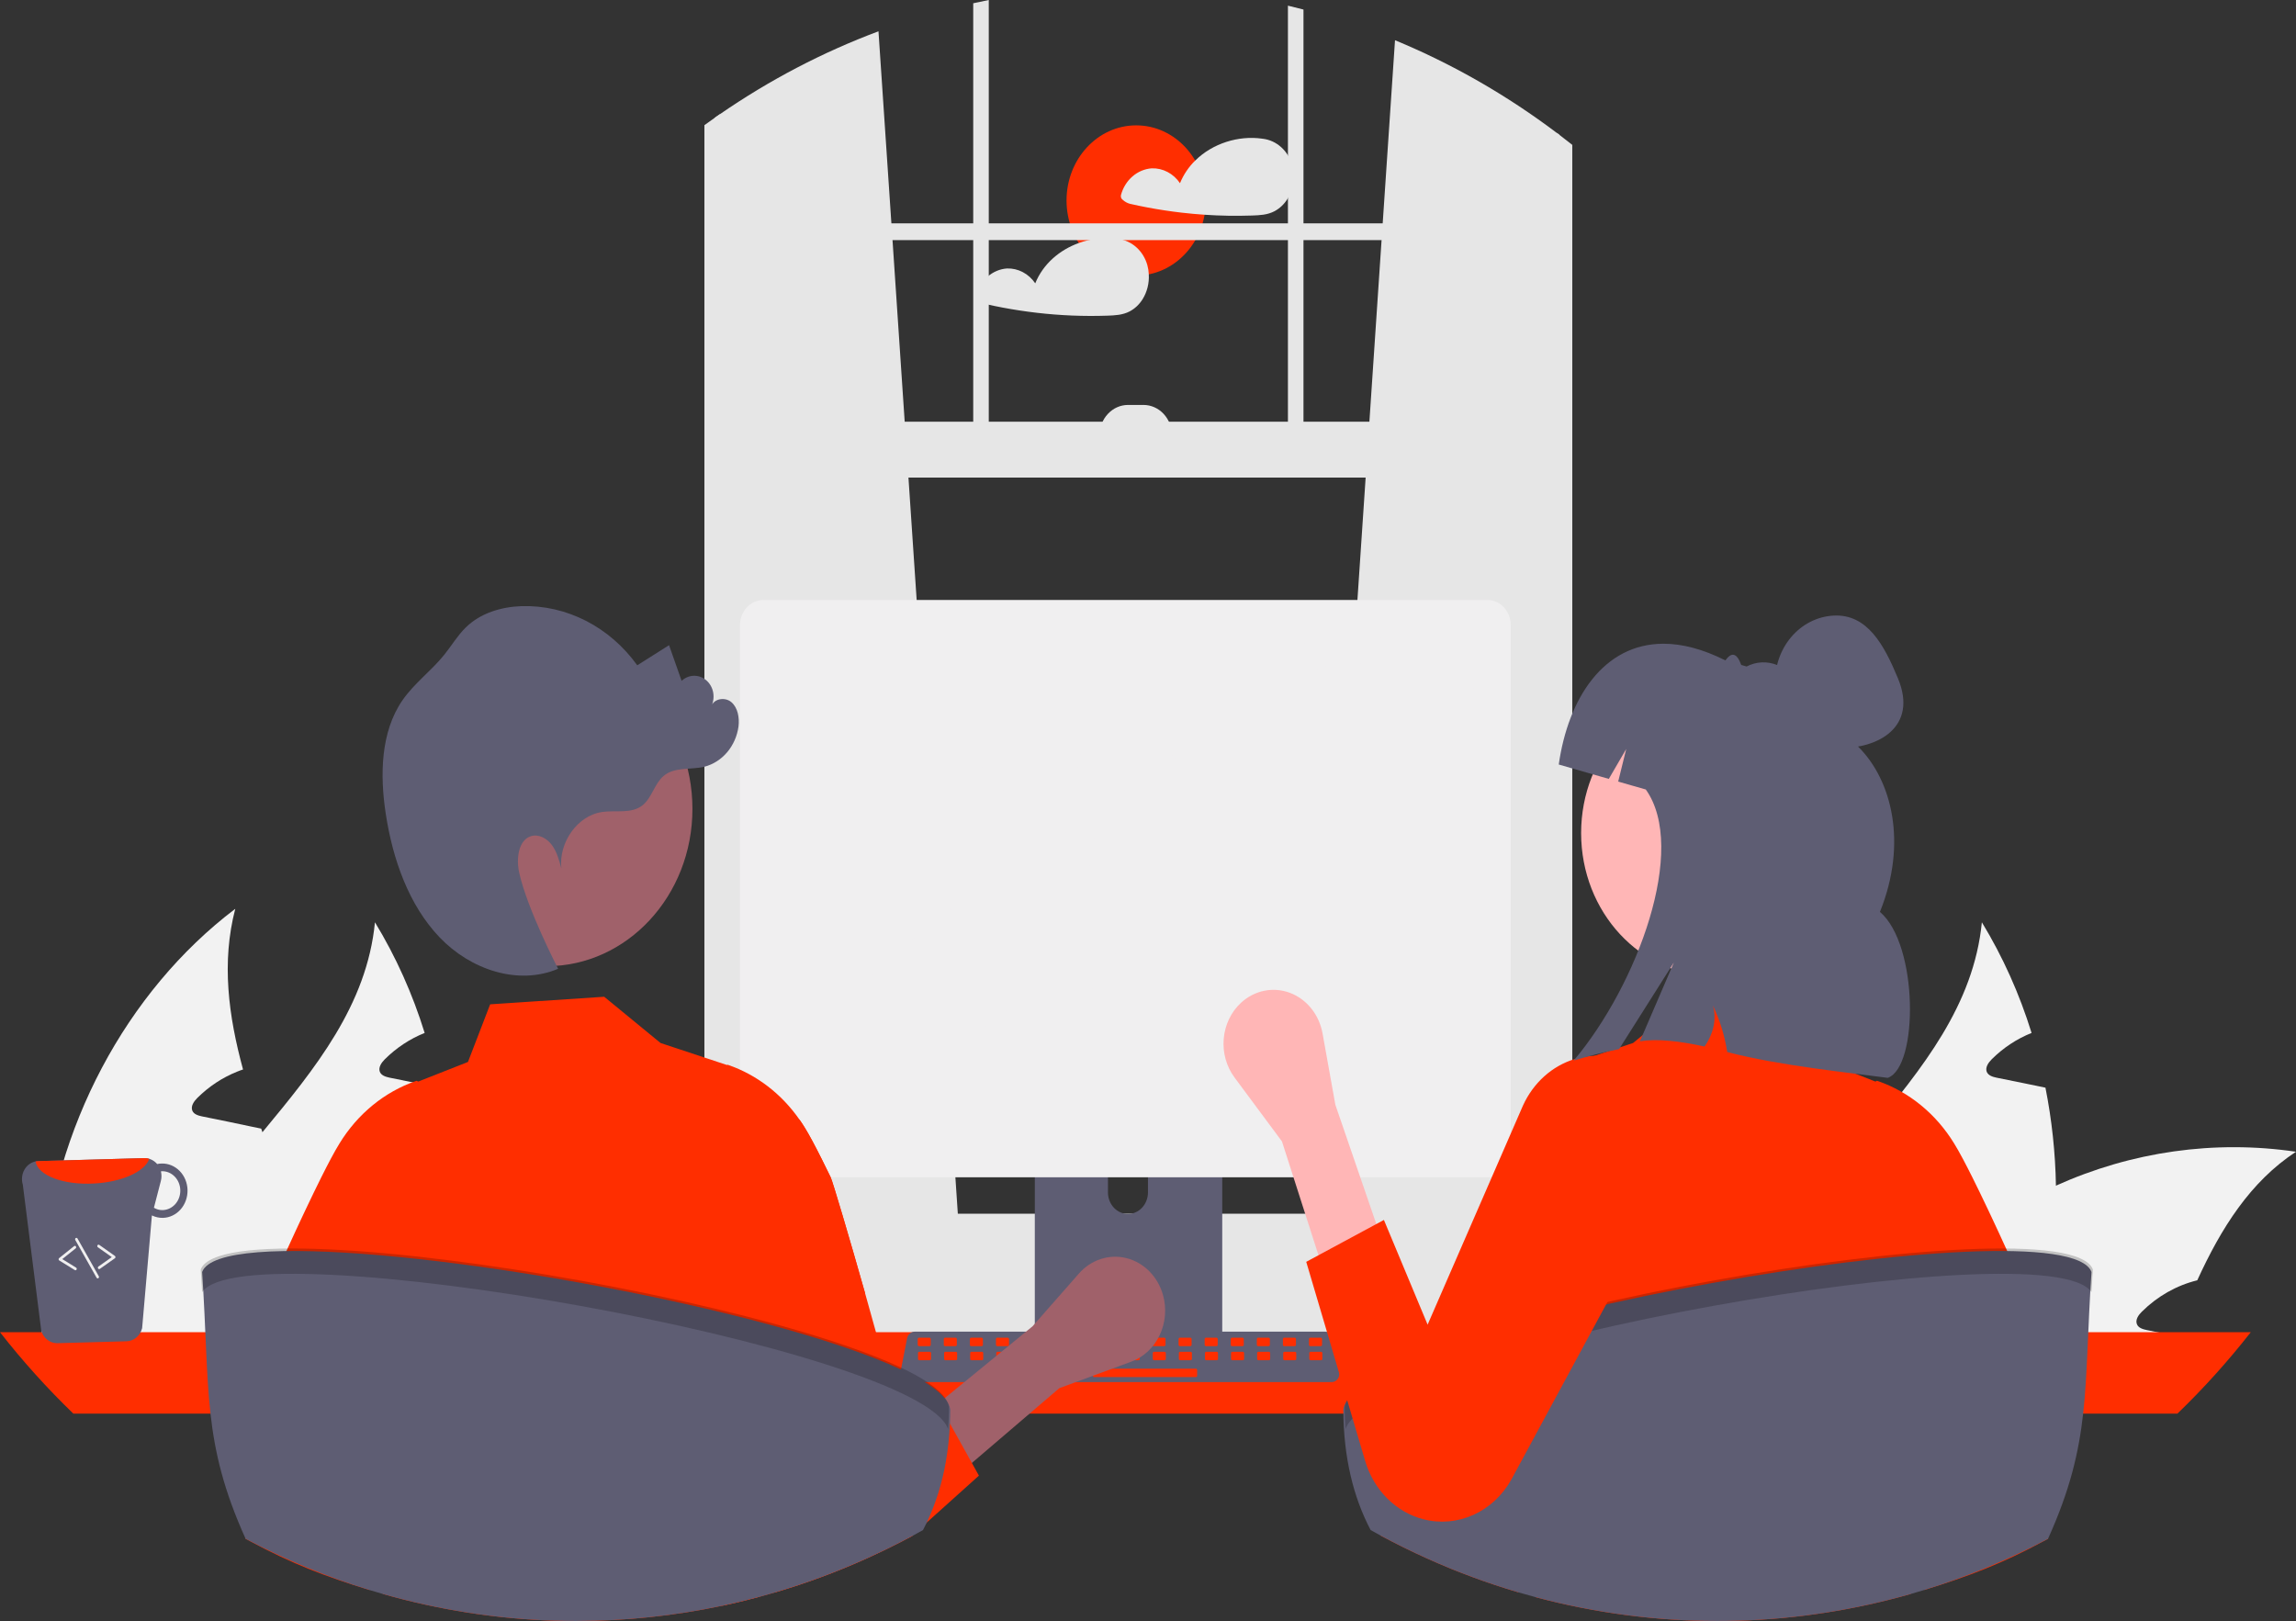 <svg width="534" height="377" viewBox="0 0 534 377" fill="none" xmlns="http://www.w3.org/2000/svg">
<rect x="0" y="0" width="534" height="377" fill="#333333" stroke="none"/>
<g clip-path="url(#clip0_50_185)">
<path d="M264.254 64.09C273.201 64.09 280.454 56.27 280.454 46.623C280.454 36.975 273.201 29.155 264.254 29.155C255.308 29.155 248.055 36.975 248.055 46.623C248.055 56.27 255.308 64.09 264.254 64.09Z" fill="#FF2E00"/>
<path d="M300.51 38.351C300.053 36.736 299.168 35.3 297.964 34.22C296.76 33.14 295.289 32.464 293.733 32.274C293.697 32.27 293.66 32.27 293.624 32.274C293.58 32.259 293.536 32.248 293.491 32.241C288.067 31.482 282.036 33.327 277.977 37.344C276.47 38.812 275.265 40.603 274.44 42.604C273.688 41.495 272.696 40.602 271.551 40C270.406 39.398 269.142 39.106 267.869 39.15C266.227 39.267 264.659 39.927 263.378 41.04C262.097 42.154 261.165 43.666 260.71 45.371C260.66 45.579 260.674 45.8 260.749 45.999C260.825 46.198 260.958 46.365 261.129 46.477C261.617 46.927 262.197 47.245 262.822 47.406C264.162 47.713 265.515 47.994 266.868 48.249C269.514 48.747 272.173 49.15 274.846 49.46C276.612 49.663 278.382 49.824 280.155 49.944C283.82 50.193 287.502 50.251 291.173 50.127C292.993 50.062 294.74 49.996 296.403 49.133C297.614 48.49 298.649 47.518 299.406 46.313C300.118 45.154 300.586 43.84 300.777 42.464C300.968 41.089 300.877 39.685 300.51 38.351Z" fill="#E6E6E6"/>
<path d="M267.184 63.8C267.153 63.068 267.039 62.343 266.844 61.641C266.385 60.026 265.499 58.59 264.294 57.511C263.089 56.431 261.618 55.754 260.061 55.563C260.027 55.56 259.992 55.56 259.958 55.563C259.912 55.549 259.865 55.538 259.818 55.531C256.816 55.134 253.77 55.472 250.906 56.519C246.501 58.108 242.636 61.314 240.774 65.893C240.021 64.784 239.028 63.89 237.882 63.288C236.736 62.687 235.471 62.395 234.197 62.439C232.555 62.556 230.987 63.216 229.706 64.33C228.424 65.443 227.493 66.956 227.038 68.661C226.991 68.869 227.006 69.088 227.081 69.287C227.156 69.485 227.288 69.653 227.457 69.766C227.945 70.215 228.525 70.533 229.149 70.695C230.496 71.003 231.843 71.284 233.202 71.539C235.847 72.036 238.505 72.44 241.174 72.749C246.598 73.377 252.055 73.6 257.507 73.417C259.321 73.351 261.074 73.286 262.737 72.422C263.946 71.78 264.979 70.808 265.734 69.603C266.797 67.894 267.307 65.854 267.184 63.8Z" fill="#E6E6E6"/>
<path d="M478.166 275.755C478.399 287.665 476.875 299.539 473.651 310.933C473.538 311.347 473.402 311.761 473.267 312.175H406.799C407.749 307.13 409.257 302.225 411.292 297.568C416.823 284.908 425.854 274.075 434.772 263.315C447.054 248.488 459.043 233.784 460.94 214.503C465.808 222.506 469.694 231.155 472.499 240.236C469.064 241.608 465.912 243.692 463.22 246.37C462.475 247.125 461.685 248.221 462.069 249.268C462.43 250.144 463.423 250.436 464.304 250.631C466.426 251.069 468.548 251.507 470.67 251.921C472.341 252.286 474.034 252.627 475.728 252.968C477.216 260.462 478.033 268.092 478.166 275.755Z" fill="#F2F2F2"/>
<path d="M534 267.867C523.343 274.854 516.57 285.663 511.039 297.763C506.225 298.946 501.781 301.463 498.147 305.066C497.379 305.821 496.589 306.916 496.996 307.963C497.334 308.84 498.35 309.132 499.231 309.326C501.33 309.765 503.475 310.203 505.575 310.617C505.372 311.128 505.169 311.664 504.965 312.175H434.524C437.722 307.525 441.263 303.161 445.113 299.126C445.948 298.225 446.806 297.373 447.687 296.497C456.666 287.746 466.977 280.73 478.166 275.755C495.793 267.809 515.069 265.086 534 267.867Z" fill="#F2F2F2"/>
<path d="M446.264 312.175H383.544C383.202 306.759 383.232 301.323 383.635 295.913C386.141 262.487 403.006 230.644 428.451 211.363C425.2 223.851 426.87 236.267 430.257 248.732C429.783 248.902 429.309 249.049 428.88 249.243C425.445 250.615 422.292 252.7 419.6 255.378C418.855 256.133 418.065 257.228 418.449 258.275C418.787 259.152 419.804 259.444 420.684 259.639C422.806 260.077 424.929 260.515 427.028 260.929C428.722 261.294 430.415 261.635 432.108 262C432.898 262.146 433.689 262.316 434.479 262.487C434.592 262.779 434.659 263.047 434.772 263.315C438.746 275.122 443.081 287.027 445.113 299.126C445.616 302.162 445.963 305.226 446.151 308.304C446.219 309.594 446.264 310.885 446.264 312.175Z" fill="#F2F2F2"/>
<path d="M104.434 275.755C104.667 287.665 103.143 299.539 99.919 310.933C99.806 311.347 99.67 311.761 99.535 312.175H33.067C34.017 307.13 35.526 302.225 37.56 297.568C43.091 284.908 52.122 274.075 61.04 263.315C73.323 248.488 85.311 233.784 87.208 214.503C92.076 222.506 95.962 231.155 98.767 240.236C95.332 241.608 92.18 243.692 89.488 246.37C88.743 247.125 87.953 248.221 88.337 249.268C88.698 250.144 89.691 250.436 90.572 250.631C92.694 251.069 94.816 251.507 96.939 251.921C98.609 252.286 100.302 252.627 101.996 252.968C103.484 260.462 104.301 268.092 104.434 275.755Z" fill="#F2F2F2"/>
<path d="M160.268 267.867C149.611 274.854 142.838 285.663 137.307 297.763C132.493 298.946 128.05 301.463 124.415 305.066C123.647 305.821 122.857 306.916 123.264 307.963C123.602 308.84 124.618 309.132 125.499 309.326C127.598 309.765 129.743 310.203 131.843 310.617C131.64 311.128 131.437 311.664 131.234 312.175H60.792C63.99 307.525 67.531 303.161 71.381 299.126C72.216 298.225 73.074 297.373 73.955 296.497C82.934 287.746 93.245 280.73 104.434 275.755C122.061 267.809 141.337 265.086 160.268 267.867Z" fill="#F2F2F2"/>
<path d="M72.532 312.175H9.812C9.47 306.759 9.5 301.323 9.903 295.913C12.409 262.487 29.274 230.644 54.719 211.363C51.468 223.851 53.138 236.267 56.525 248.732C56.051 248.902 55.577 249.049 55.148 249.243C51.713 250.615 48.56 252.7 45.868 255.378C45.123 256.133 44.333 257.228 44.717 258.275C45.056 259.152 46.072 259.444 46.952 259.639C49.074 260.077 51.197 260.515 53.296 260.929C54.99 261.294 56.683 261.635 58.376 262C59.166 262.146 59.957 262.316 60.747 262.487C60.86 262.779 60.928 263.047 61.04 263.315C65.014 275.122 69.349 287.027 71.381 299.126C71.884 302.162 72.231 305.226 72.419 308.304C72.487 309.594 72.532 310.885 72.532 312.175Z" fill="#F2F2F2"/>
<path d="M306.03 283.781L362.071 289.145L362.672 289.204V31.356C362.472 31.206 362.271 31.055 362.071 30.905C350.391 22.096 337.757 14.859 324.449 9.355L321.586 51.944L321.325 55.843L318.491 98.078L317.618 111.071L306.133 282.276L306.03 283.781Z" fill="#E6E6E6"/>
<path d="M167.439 26.554C167.039 26.829 166.638 27.104 166.238 27.392V289.204L167.439 289.087L222.874 283.781L222.771 282.276L211.286 111.071L210.412 98.078L207.579 55.843L207.318 51.944L204.315 7.281C191.364 12.122 178.987 18.591 167.439 26.554Z" fill="#E6E6E6"/>
<path d="M166.238 27.392C165.431 27.954 164.624 28.53 163.829 29.112V292.776C163.829 299.364 167.451 304.886 172.293 306.292C173.084 306.523 173.9 306.64 174.72 306.639H354.791C355.608 306.64 356.422 306.524 357.211 306.292C359.011 305.754 360.642 304.7 361.932 303.244C364.391 300.409 365.735 296.657 365.681 292.776V33.698C364.686 32.907 363.685 32.121 362.672 31.356C362.472 31.206 362.271 31.055 362.071 30.905V292.776C362.073 293.625 361.979 294.471 361.792 295.295C360.937 299.188 358.115 302.04 354.791 302.04H174.72C170.703 302.04 167.439 297.886 167.439 292.776V26.554C167.039 26.829 166.638 27.104 166.238 27.392Z" fill="#E6E6E6"/>
<path d="M363.876 51.947H165.633V55.845H363.876V51.947Z" fill="#E6E6E6"/>
<path d="M303.16 2.218C301.958 1.897 300.757 1.596 299.544 1.315V107.172H303.16V2.218Z" fill="#E6E6E6"/>
<path d="M229.967 0C228.759 0.242 227.552 0.491 226.351 0.759V107.172H229.967V0Z" fill="#E6E6E6"/>
<path d="M126.766 299.815C126.765 302.053 127.162 304.269 127.937 306.344C128.234 307.149 128.589 307.928 128.998 308.673C129.527 309.646 130.141 310.561 130.831 311.408C132.355 313.281 134.232 314.781 136.337 315.809C138.442 316.837 140.727 317.368 143.038 317.368H380.448C384.764 317.368 388.903 315.519 391.954 312.229C395.006 308.938 396.72 304.475 396.72 299.822C396.72 295.169 395.006 290.706 391.954 287.415C388.903 284.125 384.764 282.276 380.448 282.276H143.038C138.724 282.281 134.589 284.13 131.538 287.418C128.488 290.706 126.771 295.165 126.766 299.815Z" fill="#E6E6E6"/>
<path d="M165.633 111.072L362.671 111.072V98.078L165.633 98.078V111.072Z" fill="#E6E6E6"/>
<path d="M272.588 101.326H255.716C255.716 99.431 256.414 97.613 257.657 96.273C258.9 94.932 260.586 94.179 262.344 94.179H265.959C266.83 94.179 267.692 94.364 268.496 94.723C269.3 95.082 270.031 95.609 270.646 96.273C271.262 96.936 271.75 97.724 272.083 98.591C272.416 99.458 272.588 100.388 272.588 101.326H272.588Z" fill="#E6E6E6"/>
<path d="M0 309.838C5.271 316.572 10.971 322.9 17.061 328.777H506.419C512.508 322.9 518.209 316.572 523.48 309.838H0Z" fill="#FF2E00"/>
<path d="M240.675 246.504V313.6H284.267V246.504C284.267 246.022 284.125 245.552 283.859 245.163C283.594 244.775 283.22 244.488 282.792 244.346C282.591 244.274 282.38 244.238 282.168 244.241H242.78C242.504 244.24 242.23 244.298 241.975 244.412C241.72 244.525 241.488 244.692 241.292 244.902C241.097 245.112 240.942 245.362 240.836 245.637C240.73 245.912 240.675 246.207 240.675 246.504ZM257.687 269.559C257.698 268.236 258.194 266.972 259.065 266.041C259.937 265.11 261.114 264.588 262.34 264.588C263.567 264.588 264.744 265.11 265.615 266.041C266.487 266.972 266.982 268.236 266.994 269.559V277.344C266.988 278.67 266.494 279.94 265.622 280.875C264.75 281.811 263.57 282.336 262.34 282.336C261.11 282.336 259.93 281.811 259.058 280.875C258.186 279.94 257.693 278.67 257.687 277.344V269.559Z" fill="#5E5D73"/>
<path d="M240.542 311.454V317.924C240.542 318.259 240.666 318.58 240.885 318.818C241.104 319.055 241.402 319.19 241.712 319.193H283.229C283.541 319.191 283.838 319.057 284.058 318.819C284.277 318.581 284.4 318.259 284.4 317.924V311.454H240.542Z" fill="#FF2E00"/>
<path d="M172.099 145.417V267.923C172.1 269.484 172.675 270.981 173.699 272.085C174.723 273.189 176.111 273.81 177.559 273.811H345.92C347.368 273.81 348.756 273.189 349.78 272.085C350.804 270.981 351.38 269.484 351.381 267.923V145.417C351.377 143.857 350.801 142.362 349.777 141.26C348.754 140.157 347.367 139.537 345.92 139.535H177.559C176.112 139.537 174.726 140.157 173.702 141.26C172.679 142.362 172.102 143.857 172.099 145.417Z" fill="#F0EFF0"/>
<path d="M176.048 146.941V266.412C176.05 267.246 176.358 268.045 176.905 268.635C177.452 269.225 178.193 269.557 178.967 269.558H344.519C345.293 269.557 346.034 269.225 346.581 268.635C347.128 268.045 347.436 267.246 347.437 266.412V146.941C347.437 146.106 347.13 145.305 346.583 144.714C346.036 144.122 345.293 143.789 344.519 143.788H178.967C178.192 143.789 177.45 144.122 176.903 144.714C176.356 145.305 176.048 146.106 176.048 146.941Z" fill="#F0EFF0"/>
<path d="M209.806 320.717C209.974 320.945 210.188 321.129 210.432 321.255C210.676 321.38 210.943 321.445 211.213 321.443H309.706C309.976 321.443 310.241 321.378 310.485 321.253C310.728 321.128 310.942 320.946 311.112 320.72C311.281 320.495 311.402 320.231 311.465 319.949C311.529 319.667 311.533 319.373 311.478 319.088L309.949 311.257C309.885 310.938 309.749 310.641 309.552 310.393C309.355 310.145 309.103 309.954 308.82 309.838C308.616 309.751 308.397 309.707 308.177 309.707H212.736C212.516 309.707 212.298 309.751 212.093 309.838C211.81 309.954 211.559 310.145 211.361 310.393C211.164 310.641 211.028 310.938 210.965 311.257L209.436 319.088C209.381 319.372 209.386 319.666 209.45 319.948C209.514 320.23 209.636 320.492 209.806 320.717Z" fill="#5E5D73"/>
<path d="M304.74 313.08H307.182C307.345 313.08 307.478 312.937 307.478 312.761V311.437C307.478 311.26 307.345 311.117 307.182 311.117H304.74C304.577 311.117 304.444 311.26 304.444 311.437V312.761C304.444 312.937 304.577 313.08 304.74 313.08Z" fill="#FF2E00"/>
<path d="M298.673 313.08H301.114C301.278 313.08 301.411 312.937 301.411 312.761V311.437C301.411 311.26 301.278 311.117 301.114 311.117H298.673C298.51 311.117 298.377 311.26 298.377 311.437V312.761C298.377 312.937 298.51 313.08 298.673 313.08Z" fill="#FF2E00"/>
<path d="M292.606 313.08H295.047C295.211 313.08 295.344 312.937 295.344 312.761V311.437C295.344 311.26 295.211 311.117 295.047 311.117H292.606C292.443 311.117 292.31 311.26 292.31 311.437V312.761C292.31 312.937 292.443 313.08 292.606 313.08Z" fill="#FF2E00"/>
<path d="M286.539 313.08H288.98C289.144 313.08 289.276 312.937 289.276 312.761V311.437C289.276 311.26 289.144 311.117 288.98 311.117H286.539C286.375 311.117 286.243 311.26 286.243 311.437V312.761C286.243 312.937 286.375 313.08 286.539 313.08Z" fill="#FF2E00"/>
<path d="M280.472 313.08H282.913C283.077 313.08 283.209 312.937 283.209 312.761V311.437C283.209 311.26 283.077 311.117 282.913 311.117H280.472C280.308 311.117 280.176 311.26 280.176 311.437V312.761C280.176 312.937 280.308 313.08 280.472 313.08Z" fill="#FF2E00"/>
<path d="M274.405 313.08H276.846C277.01 313.08 277.142 312.937 277.142 312.761V311.437C277.142 311.26 277.01 311.117 276.846 311.117H274.405C274.241 311.117 274.109 311.26 274.109 311.437V312.761C274.109 312.937 274.241 313.08 274.405 313.08Z" fill="#FF2E00"/>
<path d="M268.338 313.08H270.779C270.943 313.08 271.075 312.937 271.075 312.761V311.437C271.075 311.26 270.943 311.117 270.779 311.117H268.338C268.174 311.117 268.042 311.26 268.042 311.437V312.761C268.042 312.937 268.174 313.08 268.338 313.08Z" fill="#FF2E00"/>
<path d="M262.271 313.08H264.712C264.875 313.08 265.008 312.937 265.008 312.761V311.437C265.008 311.26 264.875 311.117 264.712 311.117H262.271C262.107 311.117 261.975 311.26 261.975 311.437V312.761C261.975 312.937 262.107 313.08 262.271 313.08Z" fill="#FF2E00"/>
<path d="M256.204 313.08H258.645C258.808 313.08 258.941 312.937 258.941 312.761V311.437C258.941 311.26 258.808 311.117 258.645 311.117H256.204C256.04 311.117 255.907 311.26 255.907 311.437V312.761C255.907 312.937 256.04 313.08 256.204 313.08Z" fill="#FF2E00"/>
<path d="M250.137 313.08H252.578C252.741 313.08 252.874 312.937 252.874 312.761V311.437C252.874 311.26 252.741 311.117 252.578 311.117H250.137C249.973 311.117 249.84 311.26 249.84 311.437V312.761C249.84 312.937 249.973 313.08 250.137 313.08Z" fill="#FF2E00"/>
<path d="M244.069 313.08H246.511C246.674 313.08 246.807 312.937 246.807 312.761V311.437C246.807 311.26 246.674 311.117 246.511 311.117H244.069C243.906 311.117 243.773 311.26 243.773 311.437V312.761C243.773 312.937 243.906 313.08 244.069 313.08Z" fill="#FF2E00"/>
<path d="M238.002 313.08H240.444C240.607 313.08 240.74 312.937 240.74 312.761V311.437C240.74 311.26 240.607 311.117 240.444 311.117H238.002C237.839 311.117 237.706 311.26 237.706 311.437V312.761C237.706 312.937 237.839 313.08 238.002 313.08Z" fill="#FF2E00"/>
<path d="M231.935 313.08H234.377C234.54 313.08 234.673 312.937 234.673 312.761V311.437C234.673 311.26 234.54 311.117 234.377 311.117H231.935C231.772 311.117 231.639 311.26 231.639 311.437V312.761C231.639 312.937 231.772 313.08 231.935 313.08Z" fill="#FF2E00"/>
<path d="M225.868 313.08H228.31C228.473 313.08 228.606 312.937 228.606 312.761V311.437C228.606 311.26 228.473 311.117 228.31 311.117H225.868C225.705 311.117 225.572 311.26 225.572 311.437V312.761C225.572 312.937 225.705 313.08 225.868 313.08Z" fill="#FF2E00"/>
<path d="M219.801 313.08H222.242C222.406 313.08 222.539 312.937 222.539 312.761V311.437C222.539 311.26 222.406 311.117 222.242 311.117H219.801C219.638 311.117 219.505 311.26 219.505 311.437V312.761C219.505 312.937 219.638 313.08 219.801 313.08Z" fill="#FF2E00"/>
<path d="M213.734 313.08H216.175C216.339 313.08 216.471 312.937 216.471 312.761V311.437C216.471 311.26 216.339 311.117 216.175 311.117H213.734C213.57 311.117 213.438 311.26 213.438 311.437V312.761C213.438 312.937 213.57 313.08 213.734 313.08Z" fill="#FF2E00"/>
<path d="M304.812 316.351H307.253C307.417 316.351 307.549 316.208 307.549 316.032V314.708C307.549 314.531 307.417 314.388 307.253 314.388H304.812C304.648 314.388 304.516 314.531 304.516 314.708V316.032C304.516 316.208 304.648 316.351 304.812 316.351Z" fill="#FF2E00"/>
<path d="M298.745 316.351H301.186C301.35 316.351 301.482 316.208 301.482 316.032V314.708C301.482 314.531 301.35 314.388 301.186 314.388H298.745C298.581 314.388 298.449 314.531 298.449 314.708V316.032C298.449 316.208 298.581 316.351 298.745 316.351Z" fill="#FF2E00"/>
<path d="M292.678 316.351H295.119C295.283 316.351 295.415 316.208 295.415 316.032V314.708C295.415 314.531 295.283 314.388 295.119 314.388H292.678C292.514 314.388 292.382 314.531 292.382 314.708V316.032C292.382 316.208 292.514 316.351 292.678 316.351Z" fill="#FF2E00"/>
<path d="M286.611 316.351H289.052C289.216 316.351 289.348 316.208 289.348 316.032V314.708C289.348 314.531 289.216 314.388 289.052 314.388H286.611C286.447 314.388 286.315 314.531 286.315 314.708V316.032C286.315 316.208 286.447 316.351 286.611 316.351Z" fill="#FF2E00"/>
<path d="M280.544 316.351H282.985C283.148 316.351 283.281 316.208 283.281 316.032V314.708C283.281 314.531 283.148 314.388 282.985 314.388H280.544C280.38 314.388 280.247 314.531 280.247 314.708V316.032C280.247 316.208 280.38 316.351 280.544 316.351Z" fill="#FF2E00"/>
<path d="M274.477 316.351H276.918C277.081 316.351 277.214 316.208 277.214 316.032V314.708C277.214 314.531 277.081 314.388 276.918 314.388H274.477C274.313 314.388 274.181 314.531 274.181 314.708V316.032C274.181 316.208 274.313 316.351 274.477 316.351Z" fill="#FF2E00"/>
<path d="M268.41 316.351H270.851C271.014 316.351 271.147 316.208 271.147 316.032V314.708C271.147 314.531 271.014 314.388 270.851 314.388H268.41C268.246 314.388 268.113 314.531 268.113 314.708V316.032C268.113 316.208 268.246 316.351 268.41 316.351Z" fill="#FF2E00"/>
<path d="M262.342 316.351H264.784C264.947 316.351 265.08 316.208 265.08 316.032V314.708C265.08 314.531 264.947 314.388 264.784 314.388H262.342C262.179 314.388 262.046 314.531 262.046 314.708V316.032C262.046 316.208 262.179 316.351 262.342 316.351Z" fill="#FF2E00"/>
<path d="M256.275 316.351H258.716C258.88 316.351 259.013 316.208 259.013 316.032V314.708C259.013 314.531 258.88 314.388 258.716 314.388H256.275C256.112 314.388 255.979 314.531 255.979 314.708V316.032C255.979 316.208 256.112 316.351 256.275 316.351Z" fill="#FF2E00"/>
<path d="M250.208 316.351H252.65C252.813 316.351 252.946 316.208 252.946 316.032V314.708C252.946 314.531 252.813 314.388 252.65 314.388H250.208C250.045 314.388 249.912 314.531 249.912 314.708V316.032C249.912 316.208 250.045 316.351 250.208 316.351Z" fill="#FF2E00"/>
<path d="M244.141 316.351H246.582C246.746 316.351 246.879 316.208 246.879 316.032V314.708C246.879 314.531 246.746 314.388 246.582 314.388H244.141C243.978 314.388 243.845 314.531 243.845 314.708V316.032C243.845 316.208 243.978 316.351 244.141 316.351Z" fill="#FF2E00"/>
<path d="M238.074 316.351H240.515C240.679 316.351 240.812 316.208 240.812 316.032V314.708C240.812 314.531 240.679 314.388 240.515 314.388H238.074C237.911 314.388 237.778 314.531 237.778 314.708V316.032C237.778 316.208 237.911 316.351 238.074 316.351Z" fill="#FF2E00"/>
<path d="M232.007 316.351H234.448C234.612 316.351 234.744 316.208 234.744 316.032V314.708C234.744 314.531 234.612 314.388 234.448 314.388H232.007C231.843 314.388 231.711 314.531 231.711 314.708V316.032C231.711 316.208 231.843 316.351 232.007 316.351Z" fill="#FF2E00"/>
<path d="M225.94 316.351H228.381C228.545 316.351 228.677 316.208 228.677 316.032V314.708C228.677 314.531 228.545 314.388 228.381 314.388H225.94C225.776 314.388 225.644 314.531 225.644 314.708V316.032C225.644 316.208 225.776 316.351 225.94 316.351Z" fill="#FF2E00"/>
<path d="M219.873 316.351H222.314C222.478 316.351 222.61 316.208 222.61 316.032V314.708C222.61 314.531 222.478 314.388 222.314 314.388H219.873C219.709 314.388 219.577 314.531 219.577 314.708V316.032C219.577 316.208 219.709 316.351 219.873 316.351Z" fill="#FF2E00"/>
<path d="M213.806 316.351H216.247C216.411 316.351 216.543 316.208 216.543 316.032V314.708C216.543 314.531 216.411 314.388 216.247 314.388H213.806C213.642 314.388 213.51 314.531 213.51 314.708V316.032C213.51 316.208 213.642 316.351 213.806 316.351Z" fill="#FF2E00"/>
<path d="M254.455 320.276H278.131C278.295 320.276 278.427 320.133 278.427 319.957V318.633C278.427 318.457 278.295 318.314 278.131 318.314H254.455C254.292 318.314 254.159 318.457 254.159 318.633V319.957C254.159 320.133 254.292 320.276 254.455 320.276Z" fill="#FF2E00"/>
<path d="M187.286 160.245H342.192C342.353 160.241 342.507 160.17 342.619 160.046C342.732 159.921 342.795 159.755 342.795 159.581C342.795 159.407 342.732 159.241 342.619 159.116C342.507 158.992 342.353 158.921 342.192 158.917H187.286C187.125 158.921 186.971 158.992 186.859 159.116C186.746 159.241 186.683 159.407 186.683 159.581C186.683 159.755 186.746 159.921 186.859 160.046C186.971 160.17 187.125 160.241 187.286 160.245Z" fill="#F0EFF0"/>
<path d="M331.648 155.525C333.642 155.525 335.258 153.744 335.258 151.546C335.258 149.348 333.642 147.566 331.648 147.566C329.654 147.566 328.038 149.348 328.038 151.546C328.038 153.744 329.654 155.525 331.648 155.525Z" fill="#F0EFF0"/>
<path d="M319.176 155.525C321.17 155.525 322.786 153.744 322.786 151.546C322.786 149.348 321.17 147.566 319.176 147.566C317.182 147.566 315.566 149.348 315.566 151.546C315.566 153.744 317.182 155.525 319.176 155.525Z" fill="#F0EFF0"/>
<path d="M306.705 155.525C308.699 155.525 310.315 153.744 310.315 151.546C310.315 149.348 308.699 147.566 306.705 147.566C304.711 147.566 303.094 149.348 303.094 151.546C303.094 153.744 304.711 155.525 306.705 155.525Z" fill="#F0EFF0"/>
<path d="M194.134 149.276C194.134 149.371 194.151 149.464 194.184 149.551C194.217 149.638 194.265 149.717 194.327 149.784C194.388 149.851 194.461 149.904 194.542 149.94C194.622 149.977 194.708 149.996 194.796 149.996H203.654C203.829 149.992 203.995 149.914 204.118 149.779C204.24 149.643 204.309 149.462 204.309 149.273C204.309 149.084 204.24 148.903 204.118 148.768C203.995 148.633 203.829 148.555 203.654 148.55H194.796C194.619 148.553 194.45 148.63 194.326 148.766C194.202 148.902 194.133 149.086 194.134 149.276Z" fill="#F0EFF0"/>
<path d="M194.134 151.991C194.134 152.086 194.151 152.179 194.184 152.266C194.217 152.353 194.265 152.432 194.327 152.499C194.388 152.566 194.461 152.619 194.542 152.655C194.622 152.692 194.708 152.711 194.796 152.711H203.654C203.829 152.707 203.996 152.629 204.118 152.494C204.241 152.359 204.309 152.177 204.309 151.988C204.309 151.799 204.241 151.618 204.118 151.483C203.996 151.347 203.829 151.269 203.654 151.265H194.796C194.619 151.268 194.45 151.345 194.326 151.481C194.202 151.617 194.133 151.801 194.134 151.991Z" fill="#F0EFF0"/>
<path d="M194.134 154.7C194.133 154.891 194.202 155.074 194.326 155.21C194.45 155.346 194.619 155.424 194.796 155.426H203.654C203.829 155.422 203.995 155.344 204.118 155.208C204.24 155.073 204.309 154.892 204.309 154.703C204.309 154.514 204.24 154.333 204.118 154.198C203.995 154.063 203.829 153.985 203.654 153.98H194.796C194.708 153.981 194.622 154 194.542 154.036C194.461 154.072 194.388 154.125 194.327 154.192C194.265 154.259 194.217 154.338 194.184 154.425C194.151 154.513 194.134 154.606 194.134 154.7Z" fill="#F0EFF0"/>
<path d="M196.872 175.682H193.689C192.724 175.682 191.942 176.526 191.942 177.566C191.942 178.607 192.724 179.45 193.689 179.45H196.872C197.837 179.45 198.619 178.607 198.619 177.566C198.619 176.526 197.837 175.682 196.872 175.682Z" fill="#F0EFF0"/>
<path d="M233.274 175.682H230.092C229.127 175.682 228.344 176.526 228.344 177.566C228.344 178.607 229.127 179.45 230.092 179.45H233.274C234.239 179.45 235.022 178.607 235.022 177.566C235.022 176.526 234.239 175.682 233.274 175.682Z" fill="#F0EFF0"/>
<path d="M243.588 175.682H240.405C239.44 175.682 238.658 176.526 238.658 177.566C238.658 178.607 239.44 179.45 240.405 179.45H243.588C244.553 179.45 245.336 178.607 245.336 177.566C245.336 176.526 244.553 175.682 243.588 175.682Z" fill="#F0EFF0"/>
<path d="M223.373 175.368H203.591C202.626 175.368 201.843 176.212 201.843 177.252C201.843 178.293 202.626 179.136 203.591 179.136H223.373C224.338 179.136 225.12 178.293 225.12 177.252C225.12 176.212 224.338 175.368 223.373 175.368Z" fill="#F0EFF0"/>
<path d="M271.909 175.368H252.127C251.162 175.368 250.38 176.212 250.38 177.252C250.38 178.293 251.162 179.136 252.127 179.136H271.909C272.874 179.136 273.657 178.293 273.657 177.252C273.657 176.212 272.874 175.368 271.909 175.368Z" fill="#F0EFF0"/>
<path d="M206.579 184.187H203.396C202.431 184.187 201.649 185.031 201.649 186.071C201.649 187.112 202.431 187.955 203.396 187.955H206.579C207.544 187.955 208.326 187.112 208.326 186.071C208.326 185.031 207.544 184.187 206.579 184.187Z" fill="#F0EFF0"/>
<path d="M242.982 184.187H239.799C238.834 184.187 238.052 185.031 238.052 186.071C238.052 187.112 238.834 187.955 239.799 187.955H242.982C243.947 187.955 244.729 187.112 244.729 186.071C244.729 185.031 243.947 184.187 242.982 184.187Z" fill="#F0EFF0"/>
<path d="M253.296 184.187H250.113C249.148 184.187 248.365 185.031 248.365 186.071C248.365 187.112 249.148 187.955 250.113 187.955H253.296C254.261 187.955 255.043 187.112 255.043 186.071C255.043 185.031 254.261 184.187 253.296 184.187Z" fill="#F0EFF0"/>
<path d="M233.08 183.873H213.298C212.333 183.873 211.551 184.716 211.551 185.757C211.551 186.797 212.333 187.641 213.298 187.641H233.08C234.045 187.641 234.827 186.797 234.827 185.757C234.827 184.716 234.045 183.873 233.08 183.873Z" fill="#F0EFF0"/>
<path d="M281.617 183.873H261.834C260.869 183.873 260.087 184.716 260.087 185.757C260.087 186.797 260.869 187.641 261.834 187.641H281.617C282.582 187.641 283.364 186.797 283.364 185.757C283.364 184.716 282.582 183.873 281.617 183.873Z" fill="#F0EFF0"/>
<path d="M216.287 192.692H213.104C212.139 192.692 211.356 193.535 211.356 194.576C211.356 195.616 212.139 196.46 213.104 196.46H216.287C217.252 196.46 218.034 195.616 218.034 194.576C218.034 193.535 217.252 192.692 216.287 192.692Z" fill="#F0EFF0"/>
<path d="M252.689 192.692H249.506C248.541 192.692 247.759 193.535 247.759 194.576C247.759 195.616 248.541 196.46 249.506 196.46H252.689C253.654 196.46 254.436 195.616 254.436 194.576C254.436 193.535 253.654 192.692 252.689 192.692Z" fill="#F0EFF0"/>
<path d="M263.003 192.692H259.82C258.855 192.692 258.073 193.535 258.073 194.576C258.073 195.616 258.855 196.46 259.82 196.46H263.003C263.968 196.46 264.75 195.616 264.75 194.576C264.75 193.535 263.968 192.692 263.003 192.692Z" fill="#F0EFF0"/>
<path d="M242.787 192.377H223.005C222.04 192.377 221.258 193.221 221.258 194.262C221.258 195.302 222.04 196.146 223.005 196.146H242.787C243.752 196.146 244.535 195.302 244.535 194.262C244.535 193.221 243.752 192.377 242.787 192.377Z" fill="#F0EFF0"/>
<path d="M291.324 192.377H271.542C270.577 192.377 269.794 193.221 269.794 194.262C269.794 195.302 270.577 196.146 271.542 196.146H291.324C292.289 196.146 293.071 195.302 293.071 194.262C293.071 193.221 292.289 192.377 291.324 192.377Z" fill="#F0EFF0"/>
<path d="M225.994 201.196H222.811C221.846 201.196 221.064 202.04 221.064 203.08C221.064 204.121 221.846 204.964 222.811 204.964H225.994C226.959 204.964 227.741 204.121 227.741 203.08C227.741 202.04 226.959 201.196 225.994 201.196Z" fill="#F0EFF0"/>
<path d="M262.396 201.196H259.213C258.248 201.196 257.466 202.04 257.466 203.08C257.466 204.121 258.248 204.964 259.213 204.964H262.396C263.361 204.964 264.144 204.121 264.144 203.08C264.144 202.04 263.361 201.196 262.396 201.196Z" fill="#F0EFF0"/>
<path d="M272.71 201.196H269.528C268.563 201.196 267.78 202.04 267.78 203.08C267.78 204.121 268.563 204.964 269.528 204.964H272.71C273.676 204.964 274.458 204.121 274.458 203.08C274.458 202.04 273.676 201.196 272.71 201.196Z" fill="#F0EFF0"/>
<path d="M252.495 200.882H232.713C231.748 200.882 230.965 201.726 230.965 202.766C230.965 203.807 231.748 204.65 232.713 204.65H252.495C253.46 204.65 254.242 203.807 254.242 202.766C254.242 201.726 253.46 200.882 252.495 200.882Z" fill="#F0EFF0"/>
<path d="M233.274 235.014H230.092C229.127 235.014 228.344 235.858 228.344 236.899C228.344 237.939 229.127 238.783 230.092 238.783H233.274C234.239 238.783 235.022 237.939 235.022 236.899C235.022 235.858 234.239 235.014 233.274 235.014Z" fill="#F0EFF0"/>
<path d="M243.588 235.014H240.405C239.44 235.014 238.658 235.858 238.658 236.899C238.658 237.939 239.44 238.783 240.405 238.783H243.588C244.553 238.783 245.336 237.939 245.336 236.899C245.336 235.858 244.553 235.014 243.588 235.014Z" fill="#F0EFF0"/>
<path d="M271.909 235.328H252.127C251.162 235.328 250.38 236.172 250.38 237.213C250.38 238.253 251.162 239.097 252.127 239.097H271.909C272.874 239.097 273.657 238.253 273.657 237.213C273.657 236.172 272.874 235.328 271.909 235.328Z" fill="#F0EFF0"/>
<path d="M196.872 235.014H193.689C192.724 235.014 191.942 235.858 191.942 236.899C191.942 237.939 192.724 238.783 193.689 238.783H196.872C197.837 238.783 198.619 237.939 198.619 236.899C198.619 235.858 197.837 235.014 196.872 235.014Z" fill="#F0EFF0"/>
<path d="M223.373 235.328H203.591C202.626 235.328 201.843 236.172 201.843 237.213C201.843 238.253 202.626 239.097 203.591 239.097H223.373C224.338 239.097 225.12 238.253 225.12 237.213C225.12 236.172 224.338 235.328 223.373 235.328Z" fill="#F0EFF0"/>
<path d="M206.579 226.51H203.396C202.431 226.51 201.649 227.353 201.649 228.394C201.649 229.434 202.431 230.278 203.396 230.278H206.579C207.544 230.278 208.326 229.434 208.326 228.394C208.326 227.353 207.544 226.51 206.579 226.51Z" fill="#F0EFF0"/>
<path d="M242.982 226.51H239.799C238.834 226.51 238.052 227.353 238.052 228.394C238.052 229.434 238.834 230.278 239.799 230.278H242.982C243.947 230.278 244.729 229.434 244.729 228.394C244.729 227.353 243.947 226.51 242.982 226.51Z" fill="#F0EFF0"/>
<path d="M253.296 226.51H250.113C249.148 226.51 248.365 227.353 248.365 228.394C248.365 229.434 249.148 230.278 250.113 230.278H253.296C254.261 230.278 255.043 229.434 255.043 228.394C255.043 227.353 254.261 226.51 253.296 226.51Z" fill="#F0EFF0"/>
<path d="M233.08 226.824H213.298C212.333 226.824 211.551 227.667 211.551 228.708C211.551 229.749 212.333 230.592 213.298 230.592H233.08C234.045 230.592 234.827 229.749 234.827 228.708C234.827 227.667 234.045 226.824 233.08 226.824Z" fill="#F0EFF0"/>
<path d="M216.287 218.005H213.104C212.139 218.005 211.356 218.849 211.356 219.889C211.356 220.93 212.139 221.773 213.104 221.773H216.287C217.252 221.773 218.034 220.93 218.034 219.889C218.034 218.849 217.252 218.005 216.287 218.005Z" fill="#F0EFF0"/>
<path d="M252.689 218.005H249.506C248.541 218.005 247.759 218.849 247.759 219.889C247.759 220.93 248.541 221.773 249.506 221.773H252.689C253.654 221.773 254.436 220.93 254.436 219.889C254.436 218.849 253.654 218.005 252.689 218.005Z" fill="#F0EFF0"/>
<path d="M263.003 218.005H259.82C258.855 218.005 258.073 218.849 258.073 219.889C258.073 220.93 258.855 221.773 259.82 221.773H263.003C263.968 221.773 264.75 220.93 264.75 219.889C264.75 218.849 263.968 218.005 263.003 218.005Z" fill="#F0EFF0"/>
<path d="M242.787 218.319H223.005C222.04 218.319 221.258 219.163 221.258 220.203C221.258 221.244 222.04 222.087 223.005 222.087H242.787C243.752 222.087 244.535 221.244 244.535 220.203C244.535 219.163 243.752 218.319 242.787 218.319Z" fill="#F0EFF0"/>
<path d="M225.994 209.5H222.811C221.846 209.5 221.064 210.344 221.064 211.385C221.064 212.425 221.846 213.269 222.811 213.269H225.994C226.959 213.269 227.741 212.425 227.741 211.385C227.741 210.344 226.959 209.5 225.994 209.5Z" fill="#F0EFF0"/>
<path d="M262.396 209.5H259.213C258.248 209.5 257.466 210.344 257.466 211.385C257.466 212.425 258.248 213.269 259.213 213.269H262.396C263.361 213.269 264.144 212.425 264.144 211.385C264.144 210.344 263.361 209.5 262.396 209.5Z" fill="#F0EFF0"/>
<path d="M272.71 209.5H269.528C268.563 209.5 267.78 210.344 267.78 211.385C267.78 212.425 268.563 213.269 269.528 213.269H272.71C273.676 213.269 274.458 212.425 274.458 211.385C274.458 210.344 273.676 209.5 272.71 209.5Z" fill="#F0EFF0"/>
<path d="M252.495 209.815H232.713C231.748 209.815 230.965 210.658 230.965 211.699C230.965 212.739 231.748 213.583 232.713 213.583H252.495C253.46 213.583 254.242 212.739 254.242 211.699C254.242 210.658 253.46 209.815 252.495 209.815Z" fill="#F0EFF0"/>
<path d="M212.294 357.165C212.161 357.237 212.027 357.308 211.894 357.374C211.05 357.825 210.201 358.27 209.346 358.708C206.785 360.023 204.193 361.273 201.568 362.457C194.661 365.572 187.574 368.201 180.351 370.327C179.138 362.169 177.961 342.929 176.832 328.779C176.62 326.116 176.407 323.636 176.195 321.445C175.993 318.568 175.61 315.709 175.048 312.888C174.993 312.667 174.914 312.454 174.812 312.253C174.927 313.385 175.048 316.761 175.164 321.445C175.224 323.637 175.279 326.116 175.34 328.779C175.625 342.399 175.922 360.933 176.219 371.485C175.376 371.707 174.527 371.93 173.677 372.139C173.143 372.277 172.603 372.407 172.063 372.532C171.408 372.689 170.753 372.846 170.098 372.99C169.412 373.147 168.727 373.297 168.041 373.441C156.837 375.814 145.446 377.006 134.029 377C133.271 377 132.518 376.993 131.76 376.987C131.529 376.987 131.299 376.98 131.062 376.974C130.395 376.961 129.703 376.948 128.999 376.928C115.507 376.526 102.102 374.442 89.054 370.72L89.582 328.779L89.672 321.445L89.709 318.665C89.408 319.559 89.228 320.495 89.175 321.445C88.963 323.231 88.744 325.763 88.526 328.779C87.695 340.397 86.839 359.14 85.953 369.804C75.463 366.585 67.795 363.648 58.209 358.479C57.839 358.283 57.462 358.08 57.092 357.878C57.159 357.374 57.232 356.87 57.299 356.353C58.385 348.215 57.104 337.623 58.306 328.779C59.222 321.955 60.168 315.4 61.121 309.839C62.274 303.147 63.444 297.887 64.603 295.329C65.938 292.379 67.273 289.474 68.565 286.694C69.123 285.496 69.671 284.321 70.209 283.167C70.501 282.546 70.792 281.931 71.077 281.329C72.375 278.588 73.601 276.056 74.723 273.812C75.512 272.236 76.24 270.809 76.907 269.56C77.69 268.088 78.382 266.871 78.952 265.949C83.164 259.064 89.432 253.937 96.716 251.419L96.898 251.366L97.074 251.445L97.275 251.543L108.838 246.983L114.001 233.579L140.521 231.819L144.804 235.332L146.994 237.131L149.33 239.048L153.626 242.574L154.845 242.98L156.659 243.581L169.066 247.69L169.194 247.631L169.376 247.683C176.004 249.971 181.807 254.43 185.975 260.44C186.388 261.016 186.77 261.611 187.14 262.213C188.147 263.823 189.506 266.367 191.108 269.56C191.769 270.875 192.467 272.301 193.201 273.812C193.644 274.722 197.466 287.583 201.185 300.72C204.662 313.019 208.047 325.56 208.49 328.779C208.569 329.374 208.654 329.976 208.733 330.571C209.236 334.293 209.734 338.042 210.213 341.699C210.923 347.122 211.615 352.356 212.276 357.034C212.282 357.079 212.288 357.119 212.294 357.165Z" fill="#FF2E00"/>
<path opacity="0.2" d="M184.19 309.809L179.035 288.356L174.483 306.868L184.19 309.809Z" fill="black"/>
<path d="M9.604 309.56C9.871 310.4 10.378 311.126 11.052 311.635C11.726 312.144 12.532 312.41 13.355 312.394L29.428 311.948C30.257 311.93 31.058 311.624 31.712 311.075C32.366 310.526 32.838 309.763 33.056 308.901L35.331 282.676C36.138 283.07 37.016 283.265 37.902 283.245C39.456 283.203 40.931 282.497 42.002 281.283C43.074 280.068 43.654 278.444 43.615 276.768C43.576 275.093 42.921 273.502 41.794 272.347C40.668 271.192 39.162 270.566 37.608 270.608C37.254 270.607 36.901 270.647 36.554 270.727C36.178 270.287 35.72 269.938 35.211 269.701C34.702 269.464 34.152 269.345 33.597 269.351L8.874 270.039C8.669 270.047 8.465 270.075 8.264 270.121C7.722 270.23 7.207 270.463 6.756 270.804C6.304 271.145 5.925 271.587 5.645 272.099C5.365 272.612 5.19 273.183 5.132 273.774C5.073 274.365 5.133 274.963 5.307 275.528L9.604 309.56ZM35.797 280.895L37.416 274.646C37.6 273.924 37.604 273.162 37.428 272.438C37.507 272.438 37.576 272.398 37.654 272.397C38.764 272.373 39.838 272.823 40.64 273.651C41.442 274.478 41.907 275.615 41.933 276.812C41.959 278.008 41.544 279.167 40.778 280.034C40.013 280.901 38.96 281.405 37.851 281.437C37.133 281.461 36.423 281.274 35.797 280.895Z" fill="#5E5D73"/>
<path d="M8.264 270.121C8.791 273.368 14.713 275.651 21.833 275.255C28.381 274.929 33.736 272.45 34.716 269.512C34.353 269.396 33.976 269.342 33.597 269.351L8.874 270.039C8.669 270.047 8.465 270.075 8.264 270.121Z" fill="#FF2E00"/>
<path d="M23.139 295.149C23.171 295.14 23.202 295.126 23.23 295.106L26.721 292.642C26.763 292.613 26.797 292.572 26.822 292.524C26.846 292.477 26.858 292.423 26.858 292.369C26.858 292.315 26.846 292.261 26.822 292.213C26.798 292.166 26.763 292.125 26.721 292.095L23.093 289.533C23.059 289.509 23.022 289.493 22.983 289.485C22.944 289.477 22.904 289.477 22.864 289.485C22.825 289.494 22.788 289.511 22.755 289.535C22.722 289.559 22.694 289.59 22.672 289.626C22.65 289.662 22.635 289.703 22.628 289.745C22.62 289.787 22.621 289.831 22.629 289.873C22.637 289.915 22.653 289.955 22.675 289.991C22.698 290.026 22.727 290.056 22.76 290.08L26.001 292.368L22.898 294.559C22.838 294.601 22.794 294.665 22.773 294.739C22.753 294.813 22.758 294.893 22.786 294.964C22.815 295.035 22.866 295.092 22.931 295.126C22.995 295.16 23.069 295.168 23.139 295.149H23.139Z" fill="#F0EFF0"/>
<path d="M17.625 295.424C17.684 295.408 17.737 295.373 17.777 295.325C17.817 295.276 17.843 295.216 17.852 295.151C17.86 295.086 17.85 295.021 17.823 294.962C17.797 294.904 17.754 294.855 17.702 294.823L14.485 292.834L17.594 290.343C17.626 290.317 17.653 290.285 17.674 290.248C17.694 290.212 17.708 290.171 17.713 290.128C17.719 290.086 17.717 290.043 17.707 290.001C17.698 289.959 17.68 289.92 17.657 289.886C17.633 289.851 17.603 289.822 17.569 289.8C17.535 289.778 17.497 289.764 17.458 289.757C17.418 289.751 17.378 289.753 17.34 289.764C17.301 289.774 17.265 289.793 17.233 289.818L13.751 292.607C13.711 292.639 13.678 292.682 13.657 292.731C13.636 292.78 13.626 292.835 13.629 292.889C13.632 292.943 13.647 292.995 13.674 293.042C13.7 293.088 13.737 293.126 13.781 293.153L17.4 295.39C17.468 295.432 17.549 295.444 17.625 295.424Z" fill="#F0EFF0"/>
<path d="M22.791 297.308C22.821 297.3 22.849 297.288 22.874 297.27C22.909 297.248 22.938 297.219 22.962 297.184C22.985 297.149 23.002 297.11 23.012 297.068C23.021 297.027 23.023 296.983 23.017 296.941C23.011 296.898 22.997 296.858 22.976 296.821L18.028 288.049C17.986 287.975 17.919 287.923 17.84 287.902C17.762 287.882 17.68 287.896 17.612 287.941C17.543 287.986 17.494 288.059 17.475 288.143C17.456 288.227 17.468 288.315 17.51 288.39L22.458 297.161C22.491 297.221 22.542 297.268 22.602 297.294C22.662 297.32 22.728 297.325 22.791 297.308Z" fill="#F0EFF0"/>
<path d="M476.356 357.876C475.986 358.079 475.61 358.282 475.24 358.478C465.654 363.646 457.985 366.584 447.495 369.802C446.609 359.139 445.754 340.396 444.922 328.777C444.704 325.761 444.486 323.229 444.273 321.443C444.22 320.494 444.04 319.557 443.739 318.663L443.776 321.443L443.867 328.777L444.395 370.718C431.346 374.441 417.942 376.524 404.449 376.927C403.745 376.946 403.054 376.959 402.386 376.972C402.15 376.979 401.919 376.985 401.688 376.985C400.93 376.992 400.178 376.998 399.419 376.998C385.201 377.01 371.033 375.158 357.229 371.484C357.526 360.931 357.823 342.398 358.109 328.777C358.169 326.114 358.224 323.635 358.285 321.443C358.4 316.759 358.521 313.384 358.636 312.252C358.534 312.452 358.455 312.665 358.4 312.886C357.838 315.707 357.455 318.566 357.253 321.443C357.041 323.635 356.828 326.114 356.616 328.777C355.488 342.928 354.311 362.168 353.097 370.326C345.875 368.199 338.788 365.571 331.881 362.456C328.24 360.82 324.665 359.056 321.154 357.163C321.821 352.453 322.519 347.173 323.235 341.698C323.793 337.452 324.37 333.088 324.958 328.777C325.868 322.117 356.786 250.201 364.073 247.682L364.255 247.629L364.382 247.688L376.789 243.58L378.603 242.978L379.823 242.573L384.118 239.046L386.454 237.13L388.644 235.33L392.928 231.817L419.447 233.577L424.61 246.982L436.174 251.542L436.374 251.444L436.55 251.365L436.732 251.417C444.016 253.936 450.284 259.062 454.496 265.947C455.067 266.87 455.758 268.086 456.541 269.558C457.208 270.808 457.936 272.234 458.725 273.811C459.847 276.055 461.073 278.587 462.371 281.328C462.656 281.929 462.948 282.544 463.239 283.166C463.779 284.317 464.327 285.493 464.883 286.692C466.175 289.472 467.51 292.377 468.845 295.328C470.004 297.885 471.175 303.145 472.327 309.838C473.28 315.399 474.226 321.954 475.143 328.777C476.344 337.622 475.064 348.213 476.15 356.352C476.216 356.869 476.289 357.372 476.356 357.876Z" fill="#FF2E00"/>
<path d="M398.579 227.006C415.613 227.006 429.422 212.116 429.422 193.748C429.422 175.381 415.613 160.491 398.579 160.491C381.545 160.491 367.736 175.381 367.736 193.748C367.736 212.116 381.545 227.006 398.579 227.006Z" fill="#FFB6B6"/>
<path opacity="0.2" d="M349.257 309.809L354.412 288.356L358.964 306.868L349.257 309.809Z" fill="black"/>
<path d="M486.439 295.831C484.595 323.23 486.506 335.293 476.326 357.883C467.063 362.771 457.414 366.76 447.495 369.802C446.464 370.116 445.43 370.422 444.395 370.718C431.346 374.441 417.942 376.524 404.449 376.927C403.745 376.946 403.054 376.959 402.386 376.972C402.15 376.979 401.919 376.985 401.688 376.985C400.93 376.992 400.178 376.999 399.419 376.999C385.201 377.01 371.033 375.158 357.229 371.484C355.846 371.117 354.468 370.731 353.097 370.326C345.875 368.2 338.788 365.571 331.881 362.456C328.24 360.82 324.665 359.056 321.154 357.163C320.359 356.731 319.565 356.3 318.782 355.855C314.759 348.227 312.472 338.95 312.424 327.802C315.208 308.595 480.287 279.267 486.439 295.831Z" fill="#5E5D73"/>
<path opacity="0.2" d="M486.435 300.523C486.529 298.827 486.634 297.075 486.757 295.251C480.605 278.686 315.526 308.014 312.741 327.222C312.749 328.983 312.819 330.692 312.936 332.36C319.68 313.402 476.507 285.528 486.435 300.523Z" fill="black"/>
<path d="M308.318 297.124L321.868 289.818L310.576 256.944L307.601 240.365C307.214 238.211 306.31 236.204 304.979 234.545C303.647 232.886 301.936 231.633 300.015 230.911C298.093 230.188 296.03 230.022 294.031 230.429C292.031 230.836 290.166 231.802 288.621 233.229C286.332 235.345 284.895 238.337 284.613 241.574C284.331 244.811 285.226 248.039 287.109 250.578L298.156 265.467L308.318 297.124Z" fill="#FFB6B6"/>
<path d="M321.868 283.73L303.802 293.471L317.512 339.794C318.497 343.121 320.262 346.117 322.636 348.491C325.01 350.866 327.913 352.538 331.063 353.347C334.948 354.344 339.026 353.982 342.706 352.312C346.386 350.642 349.478 347.751 351.532 344.059L387.889 276.864C390.466 272.233 391.261 266.7 390.105 261.446C388.949 256.192 385.934 251.634 381.703 248.744C379.428 247.191 376.875 246.171 374.21 245.751C371.544 245.332 368.827 245.522 366.235 246.31C363.643 247.098 361.233 248.465 359.163 250.323C357.094 252.182 355.41 254.489 354.222 257.095L332.031 308.082L321.868 283.73Z" fill="#FF2E00"/>
<path d="M127.11 224.711C145.852 224.711 161.046 208.327 161.046 188.118C161.046 167.908 145.852 151.525 127.11 151.525C108.367 151.525 93.174 167.908 93.174 188.118C93.174 208.327 108.367 224.711 127.11 224.711Z" fill="#A0616A"/>
<path d="M93.581 162.901C96.341 158.891 100.306 156.04 103.34 152.267C105.004 150.197 106.386 147.851 108.258 145.998C111.734 142.555 116.596 141.144 121.314 140.969C126.485 140.825 131.614 141.997 136.286 144.388C140.959 146.779 145.044 150.323 148.21 154.732C150.676 153.173 153.142 151.614 155.608 150.055C156.583 152.82 157.557 155.585 158.531 158.35C159.331 157.601 160.35 157.181 161.41 157.165C162.469 157.149 163.499 157.538 164.318 158.262C165.137 158.987 165.691 160.001 165.883 161.125C166.074 162.248 165.891 163.409 165.365 164.4C165.952 162.445 168.64 162.03 170.123 163.322C171.605 164.613 172.002 166.912 171.76 168.95C171.457 171.187 170.54 173.274 169.127 174.945C167.715 176.615 165.871 177.791 163.834 178.323C160.616 179.096 156.87 178.284 154.295 180.503C152.23 182.282 151.607 185.522 149.499 187.242C146.903 189.362 143.232 188.381 140.004 188.85C134.357 189.669 129.886 195.898 130.564 201.998C130.053 200.073 129.516 198.092 128.357 196.529C127.197 194.965 125.244 193.908 123.465 194.482C120.525 195.433 120.044 199.754 120.757 202.973C122.647 211.51 129.808 225.31 129.808 225.31C120.509 229.265 109.43 225.525 102.255 218.02C95.08 210.514 91.343 199.886 89.715 189.25C88.335 180.232 88.53 170.242 93.581 162.901Z" fill="#5E5D73"/>
<path d="M437.231 212.082C443.687 196.12 440.03 181.432 432.159 173.64V173.634C429.065 166.156 424.951 160.386 420.243 159.032C417.968 157.455 415.76 155.604 413.309 154.662C412.167 154.201 410.95 153.994 409.733 154.054C408.515 154.113 407.321 154.438 406.222 155.009L404.972 154.649C403.911 151.725 402.667 151.666 401.284 153.589C395.957 150.913 391.158 149.716 386.886 149.716C372.956 149.716 364.717 162.434 362.533 177.808L374.176 181.151L378.223 174.197L376.354 181.779L382.779 183.617C392.559 197.349 380.856 229.025 366.022 246.65C369.553 245.596 373.07 244.707 376.572 243.981L389.301 223.857L381.414 242.175C385.509 241.527 390.733 242.149 396.442 243.398C398.365 240.69 399.379 237.079 398.384 233.86C400.01 237.255 401.132 240.904 401.708 244.674C413.758 247.847 430.193 249.476 439.051 250.68C446.208 248.161 446.227 219.71 437.231 212.082Z" fill="#5E5D73"/>
<path d="M441.432 157.788C446.161 169.206 436.618 174.117 427.877 173.978C419.978 173.853 413.265 167.87 412.862 159.363C412.668 155.277 413.988 151.277 416.53 148.24C419.072 145.204 422.628 143.381 426.417 143.172C434.306 142.737 438.21 150.01 441.432 157.788Z" fill="#5E5D73"/>
<path d="M222.044 343.66L214.254 329.649L240.155 308.461L250.925 296.201C252.324 294.608 254.086 293.439 256.035 292.81C257.985 292.182 260.053 292.116 262.033 292.62C264.013 293.123 265.836 294.179 267.32 295.68C268.804 297.181 269.896 299.076 270.488 301.175C271.365 304.285 271.086 307.642 269.712 310.535C268.338 313.429 265.974 315.633 263.121 316.684L246.386 322.844L222.044 343.66Z" fill="#A0616A"/>
<path d="M227.674 343.197L215.546 354.096L212.276 357.034L211.894 357.374C211.051 357.825 210.201 358.27 209.346 358.708C206.785 360.023 204.193 361.273 201.568 362.457C194.661 365.572 187.574 368.201 180.351 370.327C178.98 370.733 177.603 371.119 176.22 371.485C175.376 371.707 174.527 371.93 173.677 372.139C173.144 372.277 172.604 372.407 172.064 372.532C171.408 372.689 170.753 372.846 170.098 372.99C169.412 373.147 168.727 373.297 168.041 373.441C166.196 371.548 164.728 369.271 163.724 366.747C162.721 364.224 162.204 361.506 162.205 358.761C162.205 358.584 162.205 358.401 162.211 358.218L164.158 304.357L165.02 280.485C165.152 275.087 167.238 269.958 170.831 266.196C174.423 262.433 179.238 260.335 184.246 260.349C184.829 260.349 185.405 260.381 185.975 260.44C186.388 261.016 186.77 261.611 187.14 262.213C188.147 263.823 189.506 266.367 191.108 269.56C191.769 270.875 192.467 272.301 193.201 273.812C193.644 274.722 197.466 287.583 201.186 300.72L199.547 314.438L196.587 339.167L208.733 330.571L217.288 324.513L218.301 326.338L220.94 331.088L226.036 340.247L227.674 343.197Z" fill="#FF2E00"/>
<path d="M221.025 327.804C221.019 328.916 220.994 330.009 220.94 331.088C220.813 334.066 220.493 337.03 219.981 339.959C219.144 344.878 217.65 349.64 215.546 354.096C215.267 354.692 214.97 355.281 214.666 355.856C213.884 356.301 213.089 356.733 212.294 357.165C212.161 357.237 212.027 357.309 211.894 357.374C208.514 359.186 205.072 360.881 201.568 362.457C194.661 365.572 187.574 368.201 180.351 370.327C178.98 370.733 177.603 371.119 176.219 371.485C173.52 372.205 170.793 372.857 168.041 373.441C156.837 375.814 145.446 377.006 134.029 377C133.271 377 132.518 376.994 131.76 376.987C131.529 376.987 131.299 376.98 131.062 376.974C130.395 376.961 129.703 376.948 128.999 376.928C115.507 376.526 102.102 374.443 89.054 370.72C88.016 370.425 86.983 370.12 85.953 369.804C76.034 366.762 66.385 362.773 57.123 357.884C46.942 335.295 48.853 323.231 47.009 295.833C50.795 285.634 114.845 292.837 164.158 304.357C177.542 307.484 189.834 310.932 199.547 314.438C209.582 318.056 216.857 321.733 219.708 325.187C220.374 325.902 220.832 326.812 221.025 327.804Z" fill="#5E5D73"/>
<path opacity="0.2" d="M47.013 300.523C46.918 298.827 46.813 297.075 46.69 295.251C52.842 278.686 217.921 308.014 220.706 327.222C220.698 328.983 220.629 330.692 220.511 332.36C213.767 313.402 56.94 285.528 47.013 300.523Z" fill="black"/>
</g>
<defs>
<clipPath id="clip0_50_185">
<rect width="534" height="377" fill="white"/>
</clipPath>
</defs>
</svg>
